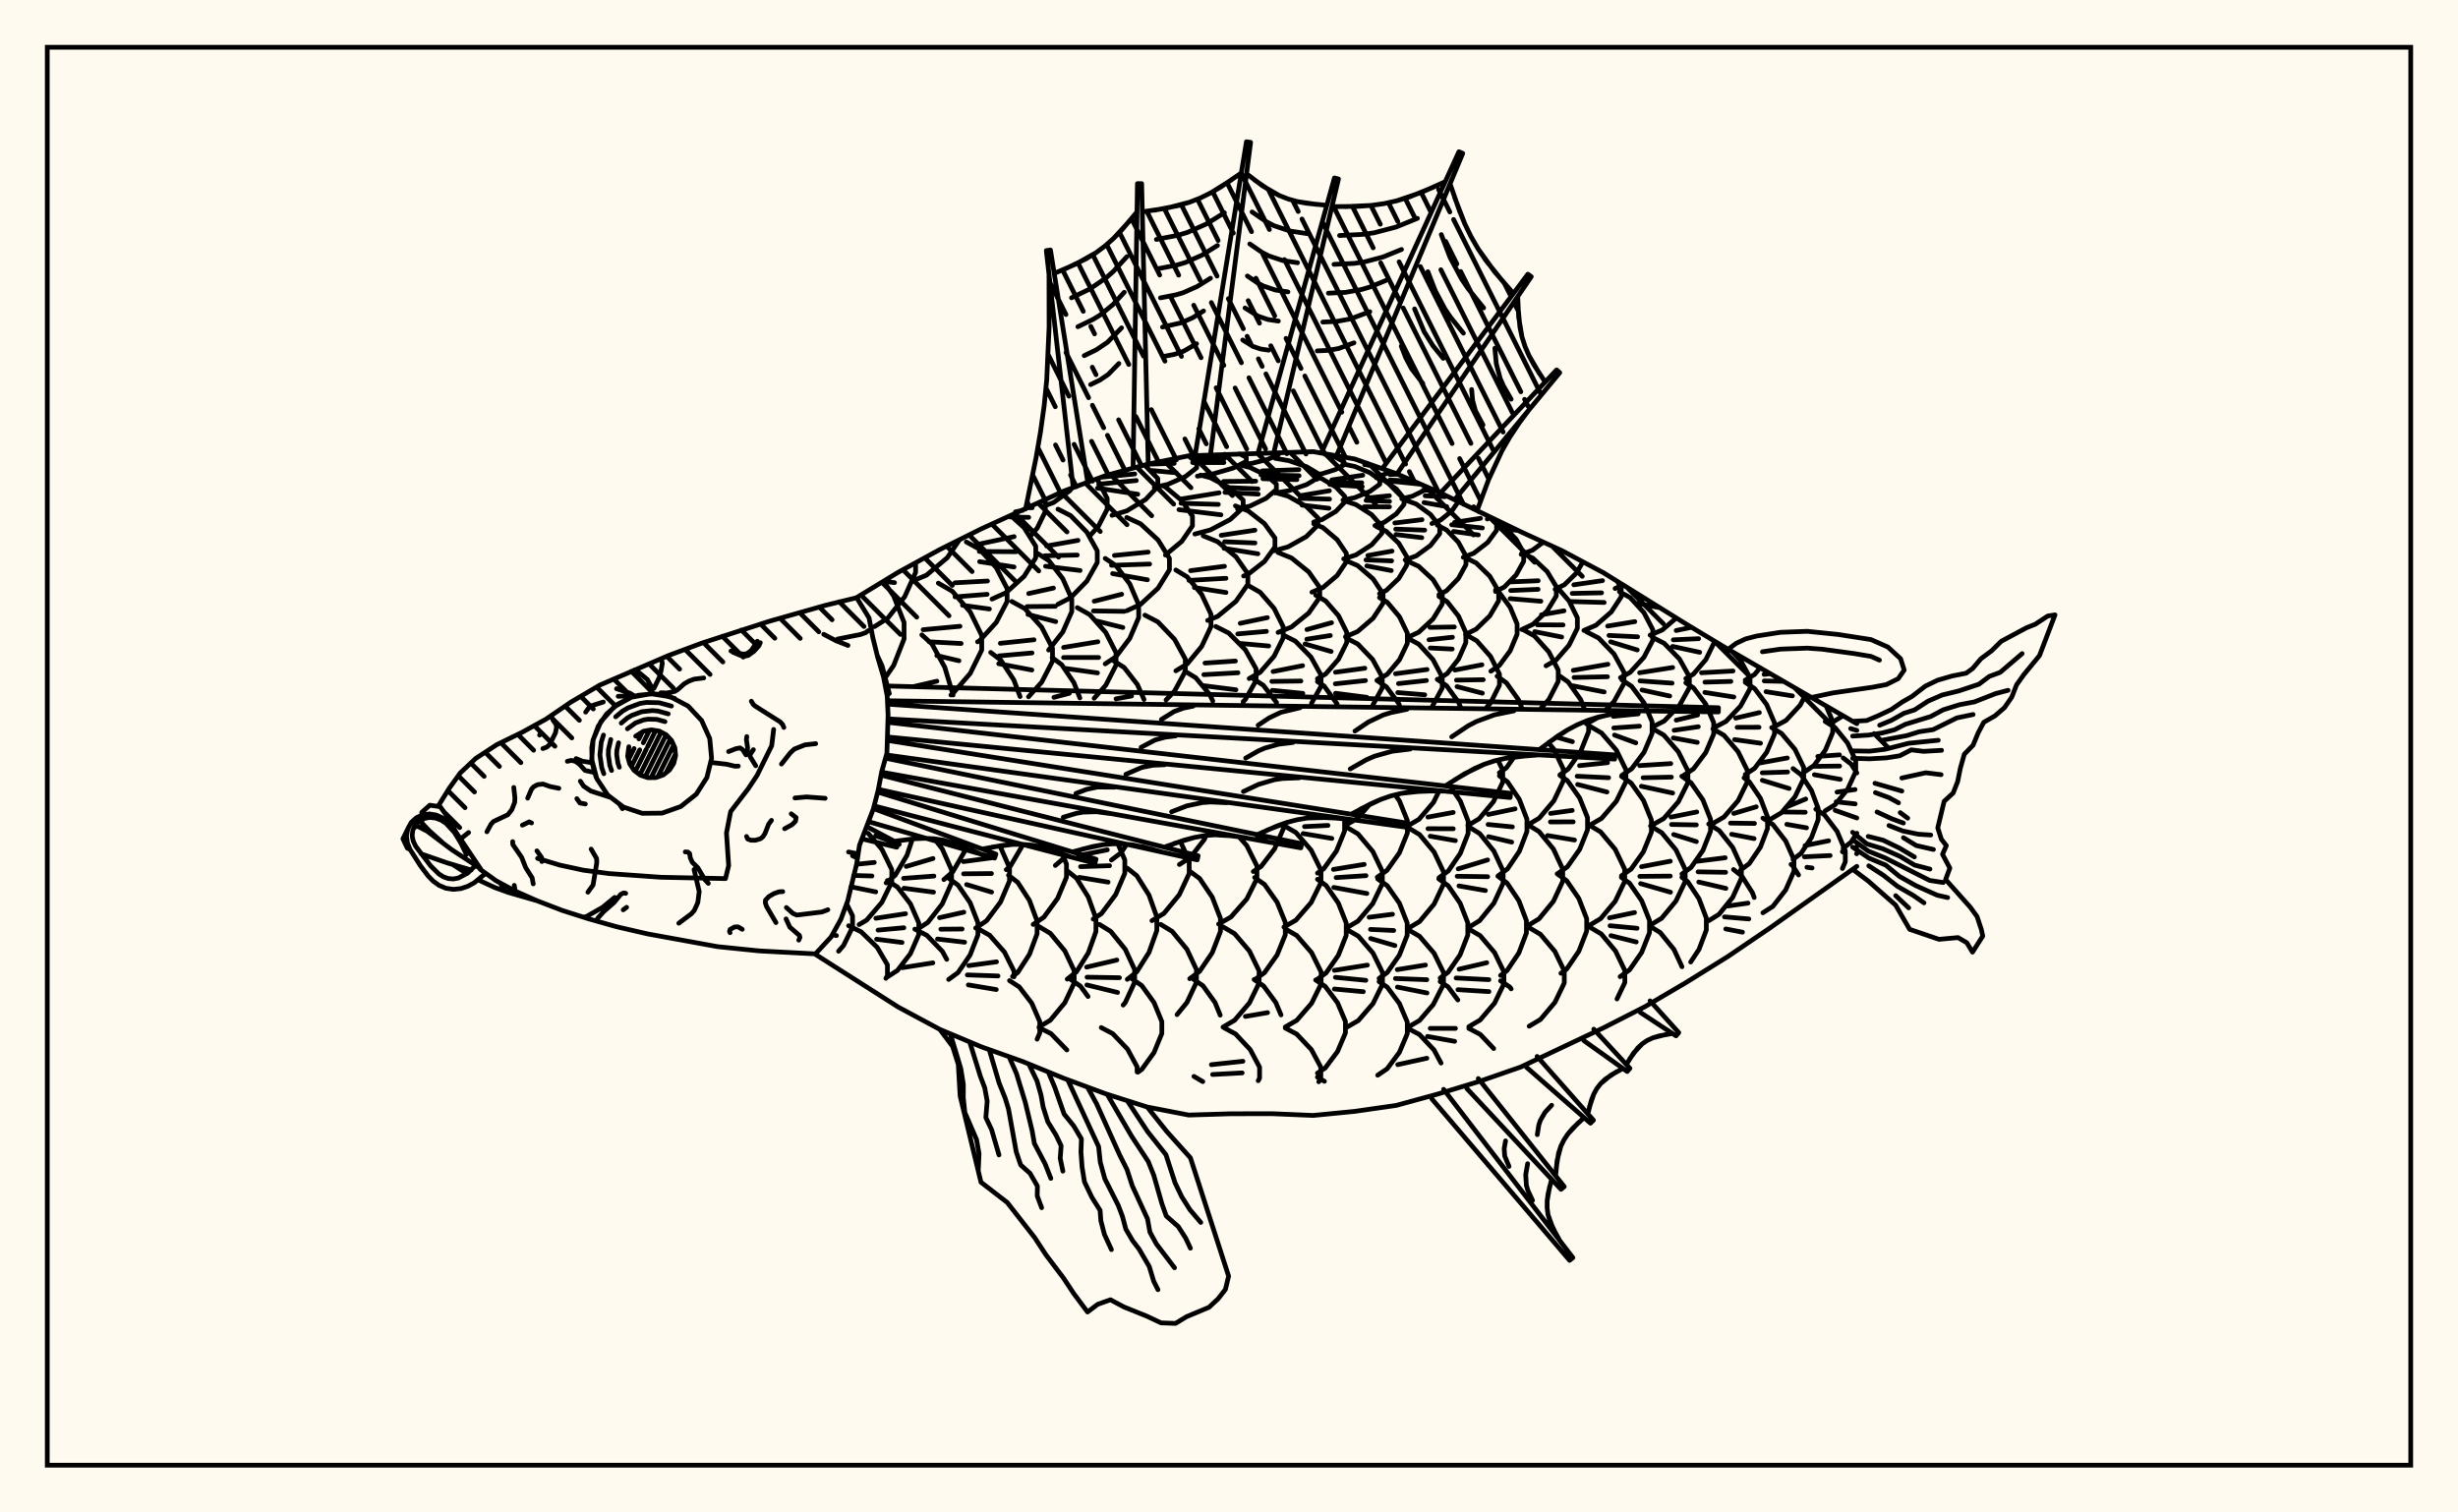 <svg xmlns="http://www.w3.org/2000/svg" width="520" height="320"><rect x="0" y="0" width="520" height="320" fill="floralwhite"/><rect x="10" y="10" width="500" height="300" stroke="black" stroke-width="1" fill="none"/><path stroke="black" stroke-width="1" fill="none" stroke-linecap="round" stroke-linejoin="round" d="
M 181.23 126.43 190.04 121.07 198.82 116.27 207.6 111.89 225.15 103.86 233.93 100.61 242.71 98.23 251.49 96.43 277.82 95.56 286.6 97.11 295.38 100.2 304.15 104.01 321.71 112.5 330.49 116.53 339.26 121.2 356.82 132.1 365.6 137.38 392.82 153.12 
M 392.82 183.3 374.38 196.38 365.6 202.34 356.82 207.8 348.04 212.97 339.26 217.45 321.71 225.76 312.93 228.81 304.15 231.48 295.38 233.88 286.6 235.14 277.82 236 269.04 235.63 260.26 235.65 251.49 235.92 242.71 234.22 233.93 231.43 225.15 228.18 216.37 224.6 207.6 221.48 198.82 217.79 190.04 213.08 172.51 201.92 
M 180.36 194.99 180.36 193.76 179.11 191.22 
M 181.74 195.62 183.33 194.69 186.57 190.91 188.66 186.63 188.66 183.98 186.57 179.7 183.67 176.31 
M 181.21 182.86 184.96 182.47 
M 180.59 185.23 184.47 185.34 
M 180 187.62 185.27 188.7 
M 188.14 146.74 186.6 140.87 185.56 138.61 
M 187.47 186.8 189.41 185.16 191.88 180.95 193.03 177.5 
M 185.25 176.81 190.24 178.65 
M 193.18 200.45 194.37 197.74 194.37 195.26 192.6 191.23 189.86 187.68 187.72 186.3 
M 185.29 194.28 191.57 193.32 
M 185.76 196.79 191.22 196.29 
M 190.17 199.32 190.83 199.41 
M 187.02 143.76 189.06 140.79 191.26 135.18 191.26 131.71 189.06 126.1 186.91 122.98 
M 193.89 196.71 196.28 195.17 199.34 191.25 201.31 186.8 201.31 184.05 199.34 179.61 197.68 177.47 
M 191.72 183.32 197.38 181.64 
M 191.16 185.84 197.57 185.36 
M 191.24 187.93 197.49 188.76 
M 200.29 202.98 199.36 201.28 196.08 197.9 193.53 196.58 
M 185.01 132.57 187.8 130.8 191.39 126.25 193.7 121.11 193.7 119.07 
M 186.91 122.98 189.24 123.27 
M 201.63 147.05 199.87 141.17 197.15 136.25 195.02 134.32 
M 193.35 145.25 198.21 144.12 
M 199.68 186.1 201.58 184.45 204.01 180.23 204.33 179.29 
M 203.9 204 205.23 202.04 206.88 197.82 206.88 195.21 205.23 190.99 202.68 187.27 200.69 185.81 
M 198.76 194.16 203.9 193 
M 199.04 196.6 203.54 196.56 
M 198.33 198.68 204.07 199.35 
M 192.87 123 195.99 121.7 200.41 117.99 203 114.18 
M 201.17 147.04 201.46 146.87 205.25 142.48 207.69 137.52 207.69 134.44 205.25 129.47 201.46 125.09 198.51 123.38 
M 195.29 133.23 203.09 132.51 
M 196.56 135.79 203.33 136.15 
M 198.19 138.7 202.87 139.8 
M 206.41 196.35 208.71 194.81 211.66 190.86 213.57 186.38 213.57 183.6 211.54 178.96 
M 203.82 182.29 210.22 181.44 
M 203.86 184.88 209.75 184.82 
M 204.49 187.15 209.77 188.75 
M 214.52 206.67 214.52 205.47 212.5 201.44 209.36 197.88 206.91 196.49 
M 204.95 204.3 210.82 203.5 
M 206.81 135.8 207.21 135.59 210.77 131.68 213.06 127.26 213.06 124.52 210.77 120.1 207.21 116.19 204.43 114.67 
M 202.02 123.31 208.91 122.93 
M 202.05 126.29 208.83 125.74 
M 203.62 128.07 209.31 128.85 
M 215.8 147.38 214.48 143.85 211.73 139.67 209.58 138.04 
M 212.88 184 213.75 183.26 216.11 179.23 216.3 178.64 
M 214.2 206.6 215.3 205.76 217.79 201.91 219.4 197.56 219.4 194.87 217.79 190.52 215.3 186.68 213.35 185.18 
M 209.86 126.75 212.84 125.4 216.66 121.93 219.12 118.01 219.12 115.58 216.66 111.65 213.85 109.1 
M 207.16 115.11 214.54 113.54 
M 207.18 116.68 214.99 116.73 
M 207.24 118.83 214.52 119.96 
M 217.59 147.42 220.37 144.34 222.66 139.9 222.66 137.15 220.37 132.7 216.82 128.78 214.05 127.25 
M 211.63 136.11 218.75 135.36 
M 211.37 138.77 218.32 138.15 
M 211.28 140.42 218.29 141.76 
M 218.57 195.59 220.84 194.05 223.74 190.09 225.62 185.6 225.62 182.82 224.69 180.59 
M 226.36 209.85 227.25 207.96 227.25 205.37 225.27 201.18 222.2 197.48 219.81 196.04 
M 218.09 113.3 219.43 111.73 221.13 108.23 221.13 106.06 221 105.81 
M 217.55 107.42 218.36 107.43 
M 213.71 109.38 217.62 109.46 
M 221.84 137.54 224.84 133.71 226.74 129.4 226.74 126.74 224.84 122.43 221.9 118.63 219.6 117.15 
M 217.62 125.58 222.87 124.42 
M 217.27 128.34 223.27 128.28 
M 217.47 130 223.35 131.52 
M 228.45 147.67 227.19 144.43 224.6 140.62 222.58 139.13 
M 222.96 147.54 226.23 146.68 
M 223.26 183.11 225.07 181.56 225.46 180.9 
M 225.78 207.16 227.73 205.61 230.23 201.62 231.85 197.1 231.85 194.3 230.23 189.79 227.73 185.8 225.78 184.24 
M 230.18 210.84 228.56 208.63 226.55 207.26 
M 220.52 107.19 222.9 106.32 226.36 103.79 226.77 103.26 
M 223.82 127.84 226.49 126.47 229.92 122.97 232.13 119.01 232.13 116.55 229.92 112.59 226.49 109.08 223.82 107.72 
M 221.4 115.52 228.05 114.33 
M 221.01 117.59 227.9 117.43 
M 221.19 119.8 228.5 120.7 
M 231.47 147.74 233.92 145 236.1 140.73 236.1 138.08 233.92 133.81 230.54 130.04 227.9 128.56 
M 225.01 136.98 232.26 135.78 
M 225 139.11 232.41 139.11 
M 225.39 141.42 232.18 142.37 
M 231.27 194.46 233.01 193.3 236.02 189.29 237.96 184.76 237.96 181.95 236.5 178.54 
M 228.18 181.02 234.25 179.81 
M 228.6 183.36 234.73 183.16 
M 228.33 185.63 234.42 186.64 
M 237.61 212.65 238.06 212.11 240.04 207.81 240.04 205.15 238.06 200.85 234.98 197.06 232.58 195.58 
M 229.88 204.62 236.28 203.12 
M 229.97 206.75 236.82 206.86 
M 229.93 208.39 236.43 209.98 
M 230.45 113.48 232.34 111.39 234.23 107.73 234.23 105.46 232.34 101.8 231.94 101.35 
M 233.81 140.46 236.09 138.94 239.01 135.06 240.89 130.67 240.89 127.95 239.01 123.55 236.09 119.67 233.81 118.15 
M 231.48 127.21 237.3 125.73 
M 231.32 129.26 237.84 129.35 
M 231.84 131.35 237.54 132.76 
M 242.02 147.99 240.62 144.83 237.82 141.23 235.62 139.83 
M 236.1 147.85 239.39 147.26 
M 235.12 181.97 237.17 180.42 238.36 178.63 
M 238.48 207.21 239.33 206.54 
M 239.33 206.54 240.49 205.61 243.07 201.52 244.73 196.88 244.73 194.01 243.07 189.37 240.49 185.28 238.48 183.68 
M 244.96 214.12 244.13 212.11 241.55 208.53 239.53 207.14 
M 235.25 109.03 238.37 108.09 242.36 105.68 244.94 102.94 244.94 101.25 242.14 98.38 
M 232.98 100.97 240.06 100.28 
M 232.44 102.44 240.39 101.67 
M 232.18 103.27 240.7 104.57 
M 238.37 129.22 241.28 127.88 245 124.44 247.4 120.55 247.4 118.14 245 114.26 241.28 110.82 238.37 109.48 
M 235.76 117.52 242.9 116.81 
M 235.14 119.61 243.21 119.34 
M 235.38 121.36 242.75 122.67 
M 246.68 148.09 248.49 146.21 250.76 142.03 250.76 139.45 248.49 135.27 244.96 131.58 242.21 130.15 
M 243.7 194.79 246.24 193.25 249.49 189.29 251.58 184.82 251.58 182.05 249.7 178.03 
M 249.01 214.67 251.1 212.11 253.12 207.82 253.12 205.15 251.1 200.85 247.98 197.06 245.55 195.58 
M 244.19 103.11 247.08 102.47 250.78 100.83 253.16 98.97 253.16 97.82 251.4 96.45 
M 242.74 98.22 248.41 98.04 
M 243.69 99.56 248.86 100.03 
M 246.54 117.43 250.01 114.54 252.27 111.25 252.27 109.2 250.01 105.91 246.51 103 245.94 102.76 
M 248.76 141.93 251.15 140.48 254.22 136.77 256.19 132.57 256.19 129.97 254.22 125.76 251.15 122.05 248.76 120.6 
M 256.57 148.32 255.92 146.94 252.96 143.39 250.66 142 
M 249.51 182.91 251.82 181.43 254.77 177.63 255.14 176.78 
M 251.69 207.07 253.78 205.52 256.46 201.56 258.19 197.08 258.19 194.3 256.46 189.82 253.78 185.86 251.69 184.32 
M 258.14 214.78 257.05 212.12 254.49 208.56 252.48 207.18 
M 253.31 100.74 256.65 100.26 260.91 99.02 263.66 97.62 263.66 96.75 262.22 96.01 
M 252.31 97.02 259.03 97.02 
M 252.31 97.87 258.91 97.87 
M 252.78 112.99 256.07 112.12 260.28 109.9 263 107.38 263 105.82 260.28 103.3 256.07 101.08 253.97 100.52 
M 249.75 105.6 257.9 104.27 
M 249.85 106.48 257.74 106.72 
M 249.42 107.83 258.3 108.92 
M 255.48 131.27 257.58 130.42 261.47 127.23 263.99 123.63 263.99 121.4 261.47 117.8 257.58 114.61 254.54 113.37 
M 251.87 120.74 259.04 119.81 
M 251.54 122.8 259.36 122.35 
M 252.67 124.31 259.36 125.36 
M 262.99 148.47 263.46 148 265.73 143.98 265.73 141.5 263.46 137.48 259.95 133.94 257.2 132.55 
M 254.92 140.29 261.36 139.86 
M 254.68 142.74 261.9 142.34 
M 254.7 145.08 261.47 145.94 
M 257.8 195.5 260.41 194.02 263.76 190.21 265.91 185.89 265.91 183.22 263.76 178.91 262.09 177.01 
M 262.18 214.7 264.33 212.18 266.36 208 266.36 205.41 264.33 201.23 261.18 197.54 258.73 196.1 
M 262.68 98.29 264.98 98 268.29 97.16 270.43 96.21 270.43 95.85 
M 261.81 107.71 264.45 107.07 267.84 105.43 270.02 103.57 270.02 102.41 267.84 100.55 264.45 98.91 262.51 98.43 
M 258.84 101.87 265.65 101.8 
M 259.22 103.13 266.13 103.43 
M 259.14 104.17 266.19 104.55 
M 263.09 121.87 264.05 121.49 267.5 118.79 269.72 115.73 269.72 113.84 267.5 110.78 264.05 108.09 261.36 107.03 
M 258.35 113.26 265.48 112.18 
M 259.07 114.62 265.49 114.88 
M 258.95 116.01 266.11 117.17 
M 264.27 143.57 266.59 142.24 269.55 138.83 271.46 134.97 271.46 132.59 269.55 128.73 266.59 125.32 264.27 123.99 
M 262.38 131.88 268.11 130.67 
M 261.85 134.12 267.92 133.58 
M 262.13 136.12 268.4 136.68 
M 270.06 148.64 267.26 144.99 265.12 143.62 
M 265.14 184.4 266.79 183.32 269.64 179.6 271.48 175.38 271.48 174.29 
M 265.95 176.83 267.89 177.19 
M 265.43 207.27 267.51 205.8 270.18 202.04 271.91 197.78 271.91 195.15 270.18 190.89 267.51 187.13 265.43 185.66 
M 271 214.73 269.89 212.1 267.32 208.61 265.31 207.24 
M 265.62 214.69 268.16 214.25 
M 269.78 104.31 272.69 103.81 276.42 102.53 278.83 101.09 278.83 100.19 276.42 98.75 272.69 97.47 269.78 96.97 
M 267.03 99.63 274.79 99.37 
M 266.76 100.48 274.83 100.65 
M 267.17 101.29 274.36 101.48 
M 269.54 116.54 272.52 115.69 276.35 113.54 278.81 111.1 278.81 109.58 276.35 107.14 272.52 104.99 269.54 104.14 
M 270.38 133.8 273.22 132.66 276.86 129.71 279.2 126.38 279.2 124.32 276.86 120.99 273.22 118.05 270.38 116.9 
M 277.45 148.81 279.47 145.2 279.47 142.83 277.34 139.02 274.04 135.65 271.45 134.34 
M 269.32 142.09 275.57 140.84 
M 269.06 144.17 275.21 144.09 
M 269.16 146.06 275.62 146.7 
M 271.44 174.35 271.7 174.21 
M 271.62 196.15 274.15 194.69 277.38 190.95 279.46 186.72 279.46 184.1 277.38 179.87 274.15 176.14 271.62 174.68 
M 275.23 214.86 277.47 212.27 279.49 208.18 279.49 205.65 277.47 201.56 274.34 197.94 271.9 196.53 
M 277.97 100.5 279.7 100.23 282.52 99.35 284.34 98.35 284.34 97.72 282.52 96.72 280.06 95.95 
M 277.93 110.45 279.7 109.92 282.62 108.19 284.49 106.22 284.49 105.01 282.62 103.04 279.7 101.31 277.97 100.79 
M 275.01 104.89 281.24 103.83 
M 275.08 105.44 281.27 105.6 
M 275.44 106.87 281.14 107.54 
M 277.55 125.29 279.89 124.3 282.89 121.75 284.83 118.86 284.83 117.08 282.89 114.19 279.89 111.64 277.93 110.81 
M 278.71 143.6 280.45 142.6 283.16 139.49 284.91 135.96 284.91 133.78 283.16 130.26 280.45 127.15 278.34 125.93 
M 276.49 133.2 281.7 131.75 
M 276.46 135.24 281.43 134.46 
M 276.09 136.25 281.61 137.84 
M 282.87 148.93 280.12 145.14 278.71 144.2 
M 278.72 184.73 280.06 183.79 282.73 180.06 284.45 175.83 284.45 173.24 
M 275.98 174.89 280.93 174.64 
M 275.68 176.36 281.76 177.39 
M 278.52 207.3 280.54 205.85 283.13 202.12 284.8 197.9 284.8 195.29 283.13 191.07 280.54 187.35 278.72 186.04 
M 283.98 214.58 282.96 212.17 280.36 208.7 278.33 207.34 
M 284.11 105.8 286.61 105.29 289.83 103.96 291.9 102.45 291.9 101.52 289.83 100.02 286.61 98.69 284.11 98.17 
M 281.75 101.54 288.3 100.55 
M 281.41 102.07 288.09 102.14 
M 281.31 102.49 288.19 102.96 
M 284.26 118.25 286.86 117.41 290.19 115.26 292.34 112.83 292.34 111.33 290.19 108.9 286.86 106.76 284.26 105.92 
M 284.64 134.72 287.2 133.62 290.48 130.81 292.59 127.62 292.59 125.65 290.48 122.47 287.2 119.65 284.64 118.56 
M 290.46 149.11 292.42 145.54 292.42 143.24 290.39 139.53 287.25 136.26 284.79 134.98 
M 282.52 142.23 288.74 141.38 
M 282.49 144.68 288.87 143.99 
M 282.53 146.68 289.15 147.53 
M 284.68 174.59 287.13 173.19 289.77 170.18 
M 284.83 196.34 287.28 194.89 290.42 191.17 292.44 186.96 292.44 184.36 290.42 180.15 287.28 176.43 284.83 174.98 
M 282.09 183.95 288.6 182.88 
M 282.66 185.68 288.98 185.27 
M 282.16 187.76 289.17 189.04 
M 288.78 214.28 290.47 212.33 292.47 208.26 292.47 205.74 290.47 201.66 287.36 198.07 284.94 196.67 
M 282.3 205.3 289.28 204.19 
M 282.51 206.78 288.95 207.41 
M 282.29 209.25 288.41 209.82 
M 291.16 100.75 292.53 100.49 294.3 99.82 
M 289.17 98.08 289.3 98.06 
M 288.69 98.31 290.06 98.33 
M 289.25 98.38 290.65 98.54 
M 290.87 111.2 292.85 110.5 295.39 108.72 297.03 106.71 297.03 105.46 295.39 103.45 292.85 101.67 291.16 101.07 
M 289.27 105.37 293.94 104.88 
M 289 105.87 293.96 106.08 
M 288.59 107.22 293.95 107.24 
M 291.84 125.6 293.27 124.92 295.91 122.4 297.61 119.55 297.61 117.78 295.91 114.93 293.27 112.41 291.21 111.42 
M 289.37 117.53 294.49 116.6 
M 288.98 118.46 294.41 118.67 
M 289.16 119.73 294.33 120.72 
M 291.46 143.86 293.48 142.66 296.06 139.59 297.73 136.12 297.73 133.96 296.06 130.49 293.48 127.42 291.84 126.44 
M 296.07 149.24 295.88 148.79 293.3 145.32 291.28 143.96 
M 291.37 185.6 293.42 184.15 296.05 180.44 297.74 176.24 297.74 173.64 296.05 169.44 295.15 168.17 
M 291.75 207.01 293.47 205.77 296.05 202.07 297.7 197.88 297.7 195.29 296.05 191.09 293.47 187.39 291.46 185.95 
M 289.64 194.07 294.59 193.43 
M 289.93 196.64 294.84 196.87 
M 289.97 198.57 295.1 200.06 
M 296.6 213.62 296.05 212.32 293.46 208.84 291.75 207.69 
M 296.55 105.53 298.8 104.98 301.67 103.57 302.16 103.15 
M 294.02 100.4 295.69 100.34 
M 294.03 101.56 299.16 101.84 
M 294.74 101.85 300.54 102.45 
M 297.27 118.47 299.62 117.61 302.64 115.4 304.58 112.9 304.58 111.35 302.64 108.86 299.62 106.65 297.27 105.79 
M 295.08 110.65 300.83 109.95 
M 295.27 111.95 301.4 112.17 
M 295.32 113.09 300.79 113.76 
M 297.76 134.87 300.13 133.77 303.16 130.96 305.12 127.78 305.12 125.81 303.16 122.63 300.13 119.82 297.76 118.72 
M 303.04 149.4 305.11 145.56 305.11 143.26 303.16 139.56 300.14 136.28 297.77 135.01 
M 295.22 142.55 301.9 141.65 
M 295.85 144.63 301.77 143.98 
M 295.7 146.53 301.41 147 
M 297.78 174.76 300.19 173.35 303.27 169.75 304.44 167.37 
M 297.91 196.42 300.31 194.98 303.4 191.27 305.38 187.07 305.38 184.47 303.4 180.28 300.31 176.57 297.91 175.13 
M 303.23 212.51 305.38 208.26 305.38 205.75 303.39 201.69 300.31 198.1 297.91 196.7 
M 295.59 205.15 301.56 204.18 
M 295.21 207.03 301.85 207.28 
M 295.63 208.84 301.88 210.09 
M 302.93 110.77 304.78 110.02 307.16 108.08 308.5 106.15 
M 301.06 103.72 303.64 103.79 
M 301.5 104.9 305.72 105.08 
M 301.26 106.33 306.06 107.18 
M 304.42 125.82 306.02 124.99 308.52 122.4 310.13 119.47 310.13 117.65 308.52 114.72 306.02 112.13 304.07 111.12 
M 304.29 143.71 306.16 142.51 308.56 139.45 310.1 135.98 310.1 133.84 308.56 130.37 306.16 127.31 304.42 126.19 
M 302.51 132.74 307.67 132.65 
M 302.31 135.36 307.27 134.82 
M 302.58 137.1 307.22 137.33 
M 308.95 149.54 308.56 148.58 306.03 145.09 304.05 143.73 
M 304.41 185.72 306.4 184.27 308.94 180.55 310.59 176.33 310.59 173.72 308.94 169.5 306.44 165.84 
M 302.08 172.88 307.43 171.89 
M 302.1 175.33 307.44 175.35 
M 302.57 176.92 307.89 177.86 
M 304.67 206.94 306.36 205.7 308.89 202.02 310.52 197.84 310.52 195.25 308.89 191.08 306.36 187.39 304.38 185.95 
M 308.41 211.57 306.34 208.79 304.67 207.67 
M 309.55 117.92 311.78 117.05 314.72 114.78 316.61 112.2 316.61 110.6 316.01 109.78 
M 307.71 110.52 313.21 109.66 
M 307.11 111.02 313.6 111.71 
M 307.51 112.44 312.75 113.18 
M 310.02 134.23 312.28 133.12 315.18 130.3 317.05 127.1 317.05 125.12 315.18 121.92 312.28 119.1 310.02 117.99 
M 314.5 149.67 315.33 148.73 317.22 144.97 317.22 142.64 315.33 138.88 312.4 135.57 310.11 134.27 
M 307.79 141.77 313.51 140.65 
M 308.12 143.9 313.78 143.81 
M 308.24 145.27 313.6 146.66 
M 310.53 174.66 312.91 173.24 315.95 169.61 317.91 165.49 317.91 162.94 316.89 160.82 
M 310.66 196.24 313.02 194.79 316.04 191.08 317.99 186.87 317.99 184.27 316.04 180.07 313.02 176.35 310.66 174.9 
M 308.49 183.83 314.71 181.94 
M 308.27 185.4 314.73 185.49 
M 308.65 187.44 314.24 188.42 
M 317.39 209.74 318.16 208.15 318.16 205.63 316.19 201.56 313.13 197.96 310.74 196.56 
M 308.67 205.06 314.53 203.69 
M 308.05 206.92 314.98 207.27 
M 308.43 209.39 314.99 209.8 
M 314.63 109.81 315.39 109.49 
M 316.38 125.15 318.26 124.19 320.74 121.64 322.34 118.76 322.34 116.98 320.74 114.09 318.26 111.55 316.32 110.56 
M 315.4 142.01 317.19 140.8 319.48 137.69 320.95 134.18 320.95 132.01 319.48 128.49 317.19 125.39 316.38 124.84 
M 317.2 163.5 318.7 162.44 320.3 160.17 
M 321.96 149.84 321.26 148.09 318.7 144.48 316.71 143.06 
M 316.96 185.29 318.92 183.84 321.42 180.13 323.03 175.93 323.03 173.33 321.42 169.13 318.92 165.42 317.2 164.15 
M 314.87 172.32 320.52 171.13 
M 314.81 174.44 319.95 174.95 
M 314.9 177.02 319.8 178.17 
M 317.45 206.38 318.82 205.35 321.32 201.62 322.92 197.4 322.92 194.78 321.32 190.56 318.82 186.83 316.88 185.37 
M 319.69 209.22 319.4 208.83 317.45 207.52 
M 321.81 117.3 324.2 116.41 326.51 114.7 
M 319.67 112.1 321.11 112.21 
M 321.95 133.19 324.3 132.09 327.3 129.27 329.24 126.08 329.24 124.11 327.3 120.92 324.3 118.1 321.95 117 
M 319.27 123.13 325.41 122.87 
M 319.59 124.94 325.39 124.69 
M 319.48 126.66 325.98 127.21 
M 325.93 149.93 327.67 148 329.65 144.16 329.65 141.78 327.67 137.94 324.61 134.54 322.22 133.22 
M 323.24 174.53 325.64 173.09 328.73 169.42 330.71 165.25 330.71 162.68 328.73 158.51 327.57 157.14 
M 323.21 195.85 325.59 194.4 328.64 190.68 330.6 186.47 330.6 183.87 328.64 179.65 325.59 175.94 323.21 174.48 
M 330.93 205.72 330.93 205.42 328.95 201.31 325.89 197.68 323.5 196.27 
M 328.99 124.68 330.96 123.72 333.49 121.25 334.87 118.87 
M 327.07 140.87 329.21 139.65 331.94 136.5 333.7 132.93 333.7 130.72 331.94 127.15 329.44 124.27 
M 326.1 130.08 330.88 129.23 
M 325.24 132.2 330.67 132.22 
M 324.68 133.64 330.38 134.78 
M 330 163.95 331.76 162.71 334.39 159 336.08 154.8 336.08 152.36 
M 335.25 150.15 334.39 148 331.76 144.3 329.71 142.85 
M 329.25 155.95 332.65 156.92 
M 329.56 184.82 331.59 183.39 334.18 179.72 335.85 175.56 335.85 172.99 334.18 168.83 331.59 165.16 330 164.04 
M 328.03 172.1 332.61 171.46 
M 328 173.9 332.81 173.89 
M 327.39 176.78 333.09 177.73 
M 330.22 205.92 331.44 205.03 334.01 201.26 335.67 197 335.67 194.37 334.01 190.1 331.44 186.34 329.43 184.87 
M 335.08 133.39 337.63 132.29 340.88 129.46 342.98 126.26 342.98 124.28 342.12 122.97 
M 332.95 123.73 339.02 122.85 
M 332.6 125.55 338.82 125.43 
M 332.24 127.27 339.37 127.47 
M 335.62 153.15 338.33 151.66 
M 339.69 150.25 341.45 148.43 343.56 144.59 343.56 142.21 341.45 138.37 338.18 134.98 335.62 133.66 
M 332.83 141.83 340.16 140.54 
M 333 143.34 340.06 143.18 
M 332.73 145.1 339.37 146.4 
M 336.35 174.58 338.81 173.16 341.95 169.52 343.97 165.4 343.97 162.85 341.95 158.72 338.81 155.08 336.35 153.66 
M 334.16 161.99 340.09 161.37 
M 333.65 164.23 340.31 164.55 
M 333.74 165.97 339.96 167.57 
M 336.19 195.82 338.61 194.37 341.71 190.68 343.71 186.49 343.71 183.9 341.71 179.71 338.61 176.01 336.19 174.57 
M 342.16 202.03 341.78 201.23 338.75 197.6 336.37 196.18 
M 341.68 124.52 343.36 123.73 
M 342.81 143.39 344.86 142.26 347.78 139.07 349.66 135.46 349.66 133.23 347.78 129.61 344.86 126.43 342.59 125.18 
M 340.11 132.46 345.85 131.52 
M 340.39 134.44 346.44 134.73 
M 340.73 135.79 346.37 137.52 
M 343.11 164.05 345.17 162.67 347.81 159.16 349.51 155.17 349.51 152.7 347.81 148.72 345.17 145.2 343.11 143.83 
M 341.31 151.56 346.57 151.04 
M 341.4 154.02 346.84 153.64 
M 341.56 155.52 346.06 157.17 
M 343.03 185.3 345.07 183.87 347.68 180.21 349.36 176.06 349.36 173.49 347.68 169.34 345.07 165.68 343.03 164.25 
M 347.87 200.08 348.96 197.33 348.96 194.74 347.3 190.56 344.74 186.87 343 185.62 
M 340.49 194.19 345.79 193.07 
M 340.61 195.86 346.33 196.4 
M 340.8 197.96 346.15 199.3 
M 349.09 134.38 351.66 133.29 354.64 130.74 
M 346.91 126.71 347.98 126.59 
M 346.44 127.66 351.2 128.59 
M 349.53 153.85 352.06 152.56 355.3 149.25 357.39 145.5 357.39 143.18 355.3 139.43 352.06 136.11 349.53 134.82 
M 346.86 142.34 353.86 141.23 
M 346.95 144.06 353.73 144.54 
M 347.37 145.98 353.23 147.26 
M 349.54 174.57 351.97 173.19 355.07 169.63 357.08 165.6 357.08 163.1 355.07 159.07 351.97 155.51 349.54 154.13 
M 346.88 161.98 353.46 161.56 
M 347.61 164.55 353.59 164.42 
M 347.24 166.35 353.86 167.79 
M 349.18 195.7 351.54 194.27 354.56 190.63 356.51 186.5 356.51 183.95 354.56 179.82 351.54 176.18 349.18 174.76 
M 347.28 183.37 353.36 182.21 
M 346.91 185.42 353.35 185.36 
M 347.07 186.95 353.4 188.77 
M 352.09 198.37 351.22 197.3 348.93 195.9 
M 356.64 143.57 358.24 142.63 360.89 139.54 362.6 136.04 362.6 135.57 
M 354.6 133.4 357.85 132.72 
M 354 135.37 359.35 135.13 
M 353.84 136.77 359.58 138.01 
M 356.24 164.01 358.27 162.67 360.86 159.22 362.54 155.31 362.54 152.9 360.86 148.99 358.27 145.54 356.64 144.46 
M 354.61 152.37 359.14 151.28 
M 354.17 154.51 359.29 153.76 
M 354 156.13 359.07 157.07 
M 355.82 184.92 357.75 183.53 360.26 179.93 361.87 175.85 361.87 173.32 360.26 169.24 357.75 165.64 355.79 164.23 
M 353.5 172.88 358.96 171.79 
M 353.62 174.44 358.87 174.53 
M 354.07 176.56 358.88 178.06 
M 360.98 194.62 360.98 194.25 359.43 190.15 357.04 186.54 355.82 185.62 
M 362.71 153.91 365.13 152.64 368.23 149.38 370.23 145.7 370.23 143.41 368.23 139.73 366.47 137.87 
M 359.96 142.34 366.63 141.97 
M 360.69 144.33 366.17 144.17 
M 360.67 146.5 366.8 147.47 
M 362.37 174.23 364.71 172.87 367.71 169.39 369.65 165.44 369.65 163 367.71 159.05 364.71 155.57 362.37 154.21 
M 363.66 193.45 366.56 189.86 368.4 185.82 368.4 183.33 366.56 179.29 363.71 175.73 361.48 174.34 
M 359.07 182.22 364.97 181.48 
M 359.24 184.46 365.06 184.56 
M 359.37 186.62 365.12 187.96 
M 369.21 143.9 371.2 142.69 372.37 141.27 
M 369.21 163.88 371.2 162.56 373.75 159.16 375.4 155.31 375.4 152.93 373.75 149.08 371.2 145.69 369.21 144.36 
M 367.18 151.94 372.2 150.77 
M 367.5 153.88 372.13 153.87 
M 366.96 156.48 372.45 157.25 
M 368.22 184.09 370.06 182.72 372.42 179.24 373.93 175.28 373.93 172.84 372.42 168.89 370.06 165.4 368.96 164.58 
M 366.78 172.11 371.54 170.7 
M 366.09 174.15 371.17 174.22 
M 366.33 176.51 371.09 177.43 
M 371.11 189.89 370.74 188.89 368.49 185.35 366.73 183.97 
M 365.48 191.7 368.23 191.3 
M 375.52 153.68 377.85 152.42 380.83 149.2 382.03 146.92 
M 373.21 142.69 374.54 142.53 
M 373.24 144.07 377.32 144.16 
M 373.61 146.34 379.19 147.23 
M 374.65 173.27 376.88 171.95 379.74 168.57 381.58 164.74 381.58 162.37 379.74 158.55 376.88 155.17 374.81 153.94 
M 372.35 161.42 378.11 160.37 
M 372.82 163.51 378.18 163.34 
M 372.82 165.09 378.49 166.83 
M 378.78 186 379.52 184.33 379.52 181.89 377.78 177.95 375.07 174.46 372.95 173.1 
M 381.86 163.25 383.75 161.97 386.17 158.69 387.72 154.97 387.72 152.66 386.36 149.42 
M 379.32 181.84 381.03 180.54 383.23 177.19 384.65 173.4 384.65 171.06 383.23 167.27 381.03 163.92 379.32 162.61 
M 377.91 170.75 382.01 169.05 
M 377.33 171.8 381.9 171.85 
M 378.01 174.41 382.18 175.15 
M 380.49 185.12 379.27 183.18 378.9 182.88 
M 387.67 152.81 389.91 151.45 
M 386.13 171.55 388.21 170.26 390.87 166.98 392.59 163.25 392.59 160.95 390.87 157.22 388.21 153.94 386.13 152.65 
M 384.57 160.04 389.15 159.71 
M 383.71 162.14 389.18 162.08 
M 383.84 163.91 389.32 164.89 
M 390.38 180.02 388.65 175.91 385.97 172.4 384.14 171.2 
M 381.86 178.9 386.85 177.89 
M 381.72 181.28 387.17 181.01 
M 382.26 183.49 383.35 183.64 
M 391.51 154.15 392.82 154.54 
M 389.93 179.47 391.61 178.17 392.82 176.29 
M 392.82 163.54 391.61 161.66 389.93 160.36 
M 388.63 167.59 392.45 167.04 
M 388.45 169.64 392.47 170.08 
M 388.24 171.45 392.82 173.07 
M 389.88 180.28 389.76 180.18 
M 177.4 201.26 178.46 200.04 180.36 196.16 180.36 194.99 
M 176.09 197.76 176.96 197.95 
M 187.41 206.99 187.74 206.42 187.74 204.13 185.56 200.42 182.17 197.14 179.53 195.86 
M 187.72 206.7 189.86 205.32 192.6 201.77 193.18 200.45 
M 185.44 198.72 190.17 199.32 
M 190.9 204.74 197.35 203.72 
M 200.69 207.23 202.68 205.77 203.9 204 
M 204.64 206.27 211.13 206.49 
M 204.86 208.38 210.77 209.37 
M 219.4 219.87 219.97 218.56 219.97 216.15 218.27 212.25 215.63 208.81 213.57 207.47 
M 219.81 217.29 222.2 215.85 225.27 212.15 226.36 209.85 
M 225.7 222.15 222.33 218.68 219.81 217.43 
M 240.56 226.8 240.56 225.71 238.54 221.98 235.41 218.7 232.97 217.41 
M 231.94 101.35 231.94 101.35 
M 240.72 226.85 241.55 226.27 244.13 222.7 245.79 218.66 245.79 216.15 244.96 214.12 
M 232.98 100.97 232.98 100.97 
M 242.74 98.22 242.74 98.22 
M 254.46 228.85 252.58 227.74 
M 262.22 96.01 262.22 96.01 
M 258.73 217.31 261.18 215.87 262.18 214.7 
M 266.18 228.65 266.47 228.11 266.47 225.79 264.48 222.06 261.39 218.76 258.98 217.47 
M 256.27 225.26 262.95 224.54 
M 256.53 227.34 262.79 227 
M 263.46 215.06 265.62 214.69 
M 271.9 217.29 274.34 215.88 275.23 214.86 
M 278.99 228.88 279.42 228.08 279.42 225.78 277.43 222.07 274.33 218.79 271.91 217.51 
M 278.71 227.06 280.36 225.96 282.96 222.48 284.63 218.55 284.63 216.11 283.98 214.58 
M 280.19 228.78 278.71 227.9 
M 284.94 217.33 287.36 215.93 288.78 214.28 
M 290.06 98.33 290.06 98.33 
M 291.45 227.49 293.46 226.13 296.05 222.65 297.72 218.7 297.72 216.26 296.6 213.62 
M 302.16 103.15 302.16 103.15 
M 295.69 100.34 295.69 100.34 
M 297.91 217.31 300.31 215.91 303.23 212.51 
M 304.86 224.92 303.37 222.14 300.29 218.87 297.88 217.6 
M 295.69 225.25 301.86 223.9 
M 302.57 217.58 307.91 217.58 
M 301.99 219.28 307.73 220.32 
M 310.74 217.22 313.13 215.81 316.19 212.22 317.39 209.74 
M 316 221.85 313.15 218.85 310.74 217.58 
M 323.5 217.12 325.89 215.7 328.95 212.08 330.93 207.97 330.93 205.72 
M 342.08 211.36 343.74 207.88 343.74 205.33 342.16 202.03 
M 342.74 206.64 344.74 205.2 347.3 201.51 347.87 200.08 
M 354.64 130.74 354.64 130.74 
M 355.83 204.54 354.14 200.89 352.09 198.37 
M 357.85 132.72 357.85 132.72 
M 357.67 203.54 359.43 200.87 360.98 196.78 360.98 194.62 
M 366.47 137.87 366.47 137.87 
M 361.48 194.81 363.66 193.45 
M 368.23 191.3 369.8 191.08 
M 364.82 193.99 369.97 194.43 
M 365.09 196.54 368.63 197.23 
M 372.95 193.12 375.07 191.76 377.78 188.28 378.78 186 
M 389.77 183.75 390.38 182.34 390.38 180.02 
M 392.76 179.14 392.82 179.14 
M 392.76 180.62 392.82 180.63 
M 214.81 108.3 216.38 107.97 
M 227 102.81 221.35 53.02 222.23 52.9 230.11 102.03 
M 239.71 98.61 240.63 38.85 241.52 38.85 242.91 98.19 
M 252.87 96.07 263.69 29.99 264.57 30.12 256.08 96.23 
M 266.24 95.53 282.3 37.65 283.16 37.87 269.45 95.89 
M 279.67 95.5 308.64 32.1 309.45 32.45 282.75 96.43 
M 292.69 98.78 323.23 58.01 323.95 58.53 295.54 100.27 
M 305.03 103.97 329.31 78.26 329.97 78.85 307.7 105.75 
M 311.77 107.22 312.93 108.32 
M 216.96 107.7 219.17 96.9 220.12 91.4 220.89 85.88 221.44 80.34 221.94 69.2 221.92 58 
M 223.03 57.85 227.6 55.87 231.86 53.47 233.8 52.02 235.62 50.4 237.33 48.64 240.54 44.83 
M 241.66 44.82 246.74 44.06 251.61 42.8 253.94 41.89 256.19 40.78 258.37 39.49 262.61 36.6 
M 263.72 36.76 267.07 39.31 270.62 41.36 272.51 42.1 274.47 42.65 276.5 43.02 280.69 43.44 
M 281.78 43.72 287.35 43.66 290.1 43.46 292.81 43.08 295.47 42.49 300.66 40.73 305.74 38.44 
M 306.77 38.89 308.76 44.62 309.9 47.39 311.21 50.08 312.7 52.65 316.2 57.51 320.17 62.09 
M 321.08 62.74 321.28 67.11 321.99 71.32 322.64 73.33 323.48 75.27 324.5 77.16 326.88 80.83 
M 327.72 81.57 323.35 86.86 321.32 89.59 319.45 92.41 317.76 95.34 314.91 101.5 312.52 107.93 
M 225.34 56.89 229.78 54.75 231.86 53.47 233.8 52.02 235.62 50.4 238.96 46.76 
M 226.68 63.01 230.51 61.17 233.96 58.82 235.53 57.43 238.4 54.3 
M 228.03 69.13 231.23 67.58 232.72 66.67 235.43 64.46 237.84 61.84 
M 229.37 75.25 231.95 74 234.28 72.42 237.27 69.37 
M 230.72 81.37 232.68 80.42 234.44 79.23 236.71 76.91 
M 244.21 44.48 249.21 43.52 251.61 42.8 253.94 41.89 256.19 40.78 260.5 38.08 
M 244.64 50.66 249.05 49.81 251.18 49.18 255.22 47.39 259.03 45.01 
M 245.07 56.84 248.9 56.1 250.74 55.55 254.25 54 257.56 51.94 
M 245.5 63.02 248.75 62.39 250.31 61.93 253.28 60.61 256.09 58.86 
M 245.93 69.2 249.87 68.3 252.31 67.23 254.62 65.79 
M 246.36 75.38 248.44 74.98 250.41 74.3 253.14 72.72 
M 265.38 38.07 268.81 40.42 270.62 41.36 272.51 42.1 274.47 42.65 278.58 43.26 
M 264.88 44.84 267.92 46.92 269.51 47.75 272.91 48.88 276.55 49.43 
M 264.39 51.61 267.02 53.42 268.41 54.14 271.36 55.12 274.51 55.59 
M 263.89 58.39 266.12 59.91 267.3 60.52 269.8 61.36 272.47 61.76 
M 263.39 65.16 266.19 66.91 268.24 67.6 270.44 67.93 
M 262.9 71.93 265.08 73.3 266.69 73.84 268.4 74.09 
M 284.57 43.72 290.1 43.46 292.81 43.08 295.47 42.49 298.08 41.7 303.21 39.62 
M 283.39 49.83 288.27 49.59 290.67 49.26 295.33 48.04 299.86 46.2 
M 282.21 55.93 286.45 55.73 288.53 55.44 292.57 54.38 296.5 52.78 
M 281.03 62.03 284.63 61.86 288.12 61.23 289.82 60.72 293.15 59.36 
M 279.85 68.14 282.8 68 285.67 67.48 289.79 65.95 
M 278.67 74.24 280.98 74.13 283.21 73.73 286.44 72.53 
M 307.73 41.77 309.9 47.39 311.21 50.08 312.7 52.65 314.37 55.13 318.16 59.82 
M 304.91 49.63 306.77 54.47 309.18 58.99 310.62 61.12 313.87 65.15 
M 302.08 57.49 303.65 61.54 305.66 65.33 306.86 67.11 309.59 70.49 
M 299.26 65.36 301.28 70.17 303.11 73.1 305.31 75.82 
M 296.44 73.22 297.39 75.69 298.62 78.01 301.02 81.16 
M 321.15 64.94 321.55 69.24 321.99 71.32 322.64 73.33 323.48 75.27 325.66 79.01 
M 316.24 73.67 316.55 76.97 317.38 80.1 318.03 81.59 319.69 84.46 
M 311.33 82.41 311.54 84.7 312.12 86.88 313.73 89.91 
M 187.28 145.13 363.55 149.74 363.53 150.63 187.75 148.27 
M 187.78 148.98 341.65 159.72 341.59 160.61 187.87 152.1 
M 187.86 152.83 319.57 167.85 319.48 168.74 187.8 155.93 
M 187.76 156.65 297.44 174.11 297.31 174.99 187.53 159.73 
M 187.34 160.41 275.37 178.51 275.2 179.39 186.51 163.37 
M 186.39 164 253.47 181.06 253.27 181.93 185.81 167 
M 185.68 167.58 231.87 181.79 231.63 182.64 184.92 170.51 
M 184.78 171.06 210.69 180.71 210.41 181.55 183.74 173.84 
M 183.35 174.88 190.03 178.42 189.71 179.25 182.35 177.48 
M 345.31 150.38 340.5 151.15 335.89 152.42 333.7 153.33 331.6 154.44 329.56 155.72 325.63 158.61 
M 325.56 159.72 320.8 160.1 318.48 160.45 316.21 160.97 314.01 161.7 309.81 163.73 305.77 166.28 
M 305.65 167.39 300.98 167.36 296.43 167.86 294.23 168.4 292.08 169.15 289.98 170.07 285.85 172.27 
M 285.69 173.38 281.13 172.96 276.65 173.07 274.47 173.43 272.31 173.99 270.19 174.74 266 176.58 
M 265.78 177.69 261.36 176.89 256.98 176.63 254.82 176.8 252.67 177.19 250.54 177.75 246.3 179.24 
M 246.04 180.33 241.78 179.17 237.52 178.54 235.39 178.53 233.26 178.73 231.13 179.12 226.86 180.25 
M 226.56 181.33 222.49 179.81 218.38 178.83 216.3 178.64 214.19 178.66 212.07 178.87 207.8 179.63 
M 207.45 180.7 203.57 178.96 199.6 177.76 197.58 177.46 195.52 177.37 193.44 177.46 189.22 177.99 
M 342.89 150.73 338.16 151.7 335.89 152.42 333.7 153.33 331.6 154.44 327.58 157.13 
M 320.27 150.4 316.2 151.23 312.37 152.64 310.56 153.59 307.11 155.9 
M 297.66 150.07 294.25 150.77 292.62 151.28 289.53 152.74 286.64 154.68 
M 275.04 149.74 270.98 150.71 268.49 151.89 266.16 153.45 
M 252.43 149.4 250.34 149.83 248.38 150.55 245.69 152.22 
M 323.17 159.88 318.48 160.45 316.21 160.97 314.01 161.7 311.88 162.63 307.78 164.97 
M 298.35 158.48 294.48 158.95 290.8 159.99 289.04 160.76 285.65 162.69 
M 273.53 157.09 270.48 157.46 267.58 158.28 266.19 158.88 263.53 160.4 
M 248.71 155.7 246.49 155.97 244.36 156.56 241.4 158.12 
M 303.31 167.34 298.68 167.52 296.43 167.86 294.23 168.4 292.08 169.15 287.91 171.13 
M 274.85 164.57 271.31 164.71 269.58 164.97 266.25 165.96 263.04 167.48 
M 246.39 161.8 243.93 161.9 241.55 162.37 238.18 163.83 
M 283.4 173.13 278.88 172.92 276.65 173.07 274.47 173.43 272.31 173.99 268.09 175.63 
M 259.59 169.84 256.12 169.68 254.42 169.8 251.09 170.5 247.85 171.76 
M 235.78 166.55 232.18 166.52 229.86 167.01 227.61 167.88 
M 263.57 177.25 259.16 176.67 256.98 176.63 254.82 176.8 252.67 177.19 248.41 178.46 
M 234.79 172.12 231.93 171.74 229.1 171.83 227.71 172.08 224.94 172.91 
M 243.91 179.71 239.65 178.76 237.52 178.54 235.39 178.53 233.26 178.73 229 179.65 
M 224.53 180.53 220.45 179.23 218.38 178.83 216.3 178.64 214.19 178.66 209.94 179.21 
M 242.71 234.22 246.82 239.38 251.84 244.97 259.92 270 259.24 272.81 257.71 274.78 255.76 276.6 251 278.59 248.69 280 245.63 279.89 242.59 278.46 237.79 276.53 234.91 275 232.21 275.97 230.07 277.59 227.14 273.66 224.95 270.35 221.27 265.49 218.89 261.85 213.09 254.42 207.53 250.13 203.12 231.89 202.73 225.2 201.53 221.4 198.82 217.79 
M 238.47 232.87 242.75 239.38 246.66 244.31 248.58 250.24 250.01 253.22 251.74 255.95 254.03 258.64 
M 234.23 231.53 239.4 240.4 242.91 245.74 244.09 248.68 245.83 254.76 246.73 257.28 249.26 259.51 250.83 261.95 251.84 264.09 
M 230.06 230 232 233.56 236.86 244.34 238.43 247.47 239.54 250.89 242.76 257.89 243.27 260.69 244.63 263.18 248.48 268.23 
M 225.88 228.46 232.42 242.61 232.77 245.91 233.73 249.41 236.57 255.02 237.46 257.36 238.17 260.04 239.6 262.48 240.96 264.26 243.13 267.97 244.07 271.08 244.97 272.87 
M 221.76 226.8 223.13 230.02 225.12 235.71 227.15 238.22 228.78 240.97 228.68 243.7 228.92 246.94 229.42 250.04 230.98 253.3 232.73 256.09 232.89 258.27 233.64 261.16 235.13 264.39 
M 217.64 225.12 219.38 228.7 220.22 231.65 220.69 234.25 221.67 237.35 223.42 240.18 224.49 242.42 224.29 245.08 224.86 247.79 
M 213.47 223.57 215.03 227.12 216.89 233.19 218.35 239.24 218.83 241.94 221.1 246.25 222.31 249.32 
M 209.28 222.08 211.37 229.15 212.64 232.32 213.35 234.63 214.99 243.7 215.93 246.48 217.89 248.23 219.47 250.95 219.43 253.02 220.36 255.52 
M 205.14 220.45 207.41 227.75 208.32 230.14 208.84 232.95 208.56 236.45 209.77 238.99 211.34 244.36 
M 201.04 218.72 203.26 226.08 203.8 229.43 203.79 232.25 204.12 235.39 206.59 241.1 207.12 244.09 206.96 247.57 
M 349.08 211.76 355.15 218.48 354.57 219.16 347 214.19 
M 337.17 217.75 344.82 226.04 344.24 226.71 335.05 220.15 
M 325.18 223.52 337.1 237.01 336.47 237.64 322.92 225.79 
M 312.74 228.2 330.92 251.06 330.24 251.64 310.31 230.29 
M 305.4 230.47 332.75 266.1 332.05 266.66 302.91 232.49 
M 353.81 218.66 351.01 219.17 349.7 219.57 348.5 220.12 347.42 220.85 345.59 222.81 344.06 225.22 
M 343.32 226.06 340.77 227.49 338.64 229.25 337.81 230.32 337.16 231.52 336.65 232.82 335.91 235.66 
M 335.12 236.45 332.75 238.69 331.73 239.88 330.87 241.16 330.2 242.53 329.41 245.53 329.1 248.77 
M 328.25 249.5 327.51 252.55 327.31 254.05 327.3 255.53 327.49 256.98 328.49 259.79 330.01 262.54 
M 352.39 218.88 349.7 219.57 348.5 220.12 347.42 220.85 346.45 221.75 344.8 223.98 
M 342.01 226.75 339.63 228.31 338.64 229.25 337.81 230.32 337.16 231.52 336.25 234.22 
M 333.9 237.55 331.73 239.88 330.87 241.16 330.2 242.53 329.72 243.99 329.22 247.13 
M 328.26 233.84 326.85 235.35 325.86 237.07 325.54 238.02 325.22 240.07 
M 327.84 251.03 327.31 254.05 327.3 255.53 327.49 256.98 327.9 258.4 329.21 261.17 
M 323.18 246.21 322.77 248.52 322.91 250.77 323.22 251.86 324.22 253.98 
M 318.51 241.38 318.22 243 318.32 244.56 319.24 246.79 
M 391.93 152.61 394.91 152.45 397.25 151.47 400.1 150.13 402.43 148.53 404.5 147.34 407.31 145.17 409.89 143.92 412.99 143.02 415.96 142.43 417.32 141.44 419.07 139.38 421.36 137.67 423.37 135.68 428.75 132.8 430.56 132.08 433.2 130.34 434.75 130.09 431.46 138.71 428.12 142.77 426.61 144.9 425.59 147.51 424.05 149.73 422.03 151.47 419.67 152.82 418.47 155.1 417.41 157.67 415.56 159.57 414.73 162.49 414.15 165.36 413.2 167.78 411.29 169.54 409.94 175.15 410.71 177.58 411.76 178.91 410.95 180.75 412.5 183.67 411.6 186.09 416.81 191.93 418.25 193.91 419.15 196.62 419.46 198.06 417.29 201.45 416.09 199.46 414.22 198.37 410.2 198.74 403.99 196.62 401.03 191.5 395.26 186.43 391.93 183.92 
M 397.65 153.44 400.1 152.42 402.8 150.91 405.03 150.2 407.88 148.35 410.89 147.04 414.34 146.2 418.66 144.76 420.83 143.12 423.14 142.26 427.79 138.29 
M 391.93 155.74 395.23 155.53 398.12 155.09 400.75 154.42 403.1 153.24 408.45 151.6 411.09 150.18 414.52 149.11 417.71 148.5 422.17 146.75 424.82 146.05 
M 398.34 156.59 403.41 155.63 406.02 154.82 408.97 154.37 413.99 151.89 417.42 151.17 
M 391.93 158.87 395.52 158.93 398.81 158.53 403.77 157.26 410.05 156.62 
M 391.93 160.44 395.53 160.55 399.09 160.35 401.89 159.91 404.33 158.65 406.93 158.97 410.75 158.75 
M 402.34 164.61 407.4 163.5 410.65 163.9 
M 396.65 165.72 402.35 167.37 
M 396.75 167.7 399.63 168.76 401.64 169.86 
M 402 171.93 403.58 173.11 
M 397.1 171.79 400.2 173.23 402.67 174.14 
M 399.62 174.66 402.53 175.81 405.83 176.5 408.46 176.67 
M 402.68 177.24 405.37 178.89 409.03 179.73 
M 395.22 176.97 398.37 177.76 401.88 179.45 405 181.31 
M 391.93 176.09 394.92 178.54 398.29 179.57 401.96 181.19 405.04 183.03 408.29 183.88 
M 391.93 177.66 395.27 180.09 398.81 181.51 408.23 186.28 411.1 186.72 
M 391.93 179.23 395.38 181.55 398.96 183.05 401.8 185.4 405.3 187.38 409.81 189.4 412.04 189.91 
M 395.35 183.18 398.47 185.21 401.41 187.52 404.75 189.44 407.03 191.02 
M 401.04 189.5 403.79 192.08 
M 365.6 137.38 367.28 136.12 369.28 135.18 371.61 134.57 376.69 133.78 382.35 133.57 388.89 134.24 395.82 135.32 399.4 136.9 402.08 139.37 402.84 141.77 401.57 143.6 399.07 144.84 396.13 145.4 387.83 146.59 383.15 147.58 
M 372.85 137.9 376.69 137.34 382.35 137.13 385.52 137.36 392.32 138.29 395.82 138.88 397.61 139.67 
M 92.66 170.61 95.08 166.72 97.38 163.53 100.65 160.46 105.09 157.56 110.43 154.95 115.53 152.14 120.75 148.57 126.87 144.96 141.38 138.71 148.58 136.03 162.77 131.44 174.52 128.1 181.23 126.46 183.85 130.73 184.64 134.85 185.66 139 186.9 143.17 187.7 147.29 187.88 151.34 187.63 159.36 186.53 163.26 185.78 167.2 184.77 171.11 181.83 178.83 181.23 182.78 179.33 190.62 177.9 194.48 175.81 198.26 172.51 201.82 160.61 201.19 151.81 200.29 136.99 197.59 130.38 196.06 124.46 194.38 118.93 192.62 113.65 190.59 109 188.54 104.94 186.34 101.61 183.95 
M 163.67 154.33 163.26 157.76 160.16 164.06 158.31 166.85 154.57 171.71 153.69 176.23 154.15 183.13 153.48 185.89 139.82 185.61 128.89 184.83 123.47 184.12 118.45 183.04 113.73 181.61 
M 93.51 178.17 90.84 175.79 89.27 174.14 89.23 171.87 90.93 170.36 93.13 170.68 94.41 172.44 96.59 176.27 101.7 183.87 
M 99.69 184.08 94.62 182.57 89.1 180.66 
M 86.73 179.7 86.18 179.46 85.24 177.47 86.26 175.4 
M 87.63 175.02 88.37 174.82 90.4 175.88 95.6 179.8 100.63 183.09 
M 101.02 183.37 101.56 183.76 
M 126.25 164.73 125.18 160.68 125.48 156.51 127.13 152.65 129.94 149.54 133.6 147.51 137.72 146.78 141.86 147.43 145.57 149.39 148.43 152.44 150.15 156.26 150.54 160.43 149.55 164.5 147.3 168.03 144.02 170.64 140.07 172.04 135.88 172.08 131.91 170.76 128.57 168.22 126.25 164.73 
M 126.09 164.38 125.26 161.34 125.19 158.19 125.45 156.64 126.54 153.68 128.31 151.08 130.67 149 133.47 147.56 134.98 147.11 138.11 146.79 139.69 146.92 142.72 147.75 
M 127.74 163.7 127.3 162.41 126.91 159.73 127.19 157.04 127.67 155.52 
M 130.25 151.66 131.68 150.47 132.84 149.78 135.38 148.84 136.72 148.62 139.43 148.68 142.04 149.39 
M 129.38 163.02 129.01 161.94 128.69 159.7 128.73 158.56 129.21 156.46 
M 131.43 152.99 132.68 151.94 133.66 151.36 135.78 150.58 138.04 150.34 139.17 150.44 141.36 151.04 
M 131.02 162.33 130.73 161.47 130.46 159.66 130.5 158.75 130.86 157.16 
M 132.73 154.2 134.47 152.94 136.19 152.31 137.09 152.16 138.92 152.2 140.68 152.68 
M 133.21 161.6 132.78 159.98 133.04 157.99 
M 134.48 155.75 136.15 154.71 137.8 154.42 139.46 154.68 140.94 155.46 142.08 156.68 142.77 158.21 142.93 159.88 142.53 161.51 141.63 162.92 140.32 163.96 138.74 164.52 137.06 164.54 135.47 164.01 134.14 162.99 133.21 161.6 
M 135.9 154.85 135.16 156.34 
M 134.14 158.37 132.97 160.71 
M 137.42 154.49 136.09 157.15 
M 135.34 158.65 133.58 162.16 
M 138.71 154.56 137.01 157.97 
M 136.72 158.55 134.4 163.19 
M 139.88 154.9 135.37 163.93 
M 140.93 155.46 136.49 164.35 
M 141.81 156.38 137.73 164.53 
M 142.51 157.64 139.14 164.38 
M 142.9 159.54 140.93 163.47 
M 92.7 170.55 92.78 170.63 
M 93.95 171.81 97.25 175.1 
M 94.73 167.25 98.38 170.89 
M 96.95 164.13 100.38 167.56 
M 99.6 161.44 102.42 164.26 
M 102.65 159.16 105.65 162.16 
M 105.97 157.14 110.19 161.36 
M 109.55 155.38 112.89 158.73 
M 113.03 153.52 117.4 157.89 
M 116.39 151.55 120.97 156.13 
M 119.56 149.39 122.57 152.4 
M 122.85 147.33 125.52 150 
M 126.2 145.35 130.23 149.38 
M 129.84 143.66 133.69 147.5 
M 133.56 142.03 138.02 146.5 
M 137.3 140.44 142.46 145.6 
M 141.05 138.85 143.77 141.57 
M 144.92 137.39 150.22 142.69 
M 148.82 135.95 152.93 140.06 
M 152.82 134.61 157.24 139.03 
M 156.84 133.29 159.57 136.02 
M 160.9 132.02 163.92 135.04 
M 165.02 130.8 169.29 135.07 
M 169.18 129.63 173.22 133.67 
M 173.33 128.44 176.03 131.13 
M 177.54 127.32 182.78 132.55 
M 126.43 194.3 127.69 192.9 129.91 190.95 131.33 189.21 131.95 188.92 132.37 189.01 
M 181.41 181.56 180.35 181.07 
M 157.93 176.98 158.19 177.52 158.86 177.77 159.79 177.78 160.9 177.45 161.4 177.03 161.84 176.35 162.6 174.39 163.21 173.57 
M 139.89 139.34 140.12 140.34 139.82 142.08 139.43 143.42 138.35 145.62 
M 174.57 168.9 170.62 168.61 168.18 168.83 
M 131.84 192.5 132.56 191.96 
M 125.37 161.4 123.2 161.05 121.87 160.5 
M 154.14 159.01 155.72 158.39 156.55 158.24 157.09 158.59 157.82 159.72 
M 131.68 171.1 131 170.07 
M 129.24 168.73 125.01 167.37 123.48 166.34 122.77 165.28 
M 148.88 143.44 146.85 143.69 145.75 144.1 144.76 144.67 143.35 145.93 142.72 146.3 141.05 146.62 139.81 146.57 
M 112.81 187.01 112.58 185.73 111.21 183.56 110.36 181.4 108.48 178.67 108.46 178.06 
M 168.98 198.91 169.23 198.34 169.12 197.92 167.09 196.16 166.29 194.42 
M 114.21 155.38 114.15 155.53 
M 108.99 188.54 108.79 187.32 
M 179.39 136.56 176.92 135.59 174.26 134.2 
M 125.92 163.49 123.76 163 122.62 161.73 121.73 161.08 120.85 160.88 120.02 161.08 
M 150.33 161.31 153.69 161.69 155.5 162.12 156.19 162.09 
M 124.37 188.77 125.47 187.24 126.25 182.52 126.21 181.63 125.06 179.65 
M 160.85 135.98 160.53 136.66 159.48 137.81 158.26 138.69 157.39 138.86 156.9 138.77 155.1 138.02 
M 111.63 168.87 112.45 166.97 112.91 166.45 113.74 166.01 114.88 165.88 116.33 166.4 118.23 166.79 
M 181.55 180.65 179.51 180.26 
M 160.22 135.67 158.95 137.62 157.98 138.32 157.13 138.4 154.64 137.74 
M 175.14 192.48 173.9 192.95 168.56 193.61 167.74 193.25 166.36 192.01 
M 183.66 133.43 183.15 133.85 182.05 134.24 177.19 135.21 
M 149.85 186.9 149.09 186.07 147.63 183.59 146.45 182.43 146.03 181.48 145.89 180.58 145.52 180.28 144.97 180.24 
M 127.63 148.53 125.19 149.31 124.54 149.78 123.9 150.67 
M 164.16 195.2 162.17 191.8 161.91 191.02 161.94 190.45 162.66 189.69 163.74 189.06 164.79 188.69 165.59 188.64 
M 157.02 196.62 156.15 196.1 155.39 196.12 154.45 196.66 154.33 197.08 154.44 197.34 
M 134.19 141.76 135.34 142.43 136.96 143.78 137.77 145.23 138.04 146.83 
M 158.95 148.36 159.38 149.08 159.82 149.43 165.06 152.74 165.55 153.27 165.83 153.91 
M 103.01 175.98 103.88 174.38 104.4 173.81 107.44 172.38 108.28 171.3 108.88 169.76 108.93 168.82 108.69 166.61 
M 123.83 170.1 122.7 169.9 122.03 168.98 
M 143.6 195.33 146.28 193.32 146.88 192.62 147.62 190.97 147.92 188.63 146.83 183.97 
M 123.36 194.03 124.02 193.94 127.48 191.97 130.04 189.87 
M 130.78 147.32 132.32 147.27 133.45 147.6 
M 110.51 174.59 111.95 173.89 112.45 174.12 
M 172.56 157.34 170.31 157.59 168.05 158.48 167.2 159.27 165.32 161.66 
M 130.43 145.71 133.21 146.64 134.43 147.37 
M 114.63 182.28 114.59 181.44 113.59 180.02 
M 159.38 158.61 158.7 159.61 158.69 160.09 159.88 162.02 
M 97.41 177.52 99.13 176.14 
M 157.99 155.84 157.9 156.47 158.16 158.22 158.04 159.55 
M 167.39 172.18 168.42 172.98 168.29 173.76 167.58 174.47 165.99 175.34 
M 116.96 152.32 117.66 153.3 117.74 153.86 117.51 155.07 116.26 157.56 115.67 158.07 114.85 158.38 
M 102.57 184.92 100.34 186.77 99 187.5 97.52 188 95.93 188.17 94.34 187.94 92.88 187.32 91.64 186.42 90.61 185.38 88.95 183.17 86.73 179.7 86.19 178.34 85.99 176.84 86.27 175.35 86.99 174.03 88.08 173.02 89.42 172.4 90.86 172.21 92.27 172.44 93.55 173.02 94.66 173.85 95.59 174.86 97.02 177.14 98.68 180.79 97.51 178.39 96.13 176.12 94.36 174.2 93.29 173.5 92.1 173.07 90.87 172.95 89.67 173.19 88.62 173.77 87.81 174.63 87.32 175.69 87.19 176.84 87.43 177.97 87.95 179.06 91.1 183.19 92.86 184.92 93.82 185.53 94.85 185.88 95.91 185.97 96.96 185.77 98.94 184.72 100.69 183.03 
M 95.79 182.92 98.76 184.84 
M 101.16 186.16 104.67 187.78 107.6 188.84 113.65 190.59 
M 106.82 188.55 105.85 186.84 
M 182.13 125.88 190.49 134.23 
M 186.56 123.19 193.94 130.57 
M 191.02 120.54 200.77 130.28 
M 195.62 118.02 201.46 123.86 
M 200.27 115.55 205.65 120.93 
M 205.02 113.18 214.88 123.04 
M 209.84 110.89 219.75 120.8 
M 214.76 108.69 223.95 117.88 
M 219.63 106.45 225.73 112.55 
M 224.48 104.18 232.76 112.46 
M 229.62 102.21 238.43 111.02 
M 234.88 100.35 243.65 109.12 
M 240.48 98.83 248.3 106.66 
M 246.26 97.5 251.96 103.19 
M 252.27 96.39 260.73 104.85 
M 259.09 96.1 264.89 101.89 
M 266.06 95.95 274.83 104.72 
M 272.97 95.75 278.62 101.4 
M 280.34 96 290.99 106.65 
M 289.64 98.18 297.29 105.84 
M 301.38 102.81 311.75 113.18 
M 314.98 109.3 324.66 118.97 
M 328.36 115.55 334.74 121.94 
M 344.12 124.2 351.9 131.98 
M 362.62 135.59 369.93 142.89 
M 379.7 145.55 387.85 153.7 
M 396.48 155.21 399.5 158.24 
M 217.29 106.14 217.87 107.31 
M 218.46 100.48 221.15 105.87 
M 219.56 94.67 224.43 104.42 
M 223.3 94.14 224.89 97.33 
M 226.48 100.51 227.71 102.98 
M 221.27 82.08 223.25 86.06 
M 227.23 94.01 231.12 101.8 
M 221.77 75.07 226.14 83.83 
M 230.92 93.37 234.59 100.71 
M 225.53 74.6 230.3 84.15 
M 231.1 85.74 233.49 90.51 
M 234.28 92.1 238.05 99.63 
M 221.93 59.39 225.51 66.55 
M 231.08 77.69 231.87 79.28 
M 236.65 88.83 241.52 98.57 
M 224.8 57.12 229.17 65.87 
M 230.76 69.05 231.56 70.64 
M 240.31 88.14 245.2 97.93 
M 228.06 55.64 238.8 77.12 
M 243.57 86.66 248.88 97.28 
M 231.18 53.88 241.92 75.36 
M 250.67 92.87 252.56 96.63 
M 234.12 51.74 246.45 76.41 
M 253.61 90.73 255.2 93.91 
M 236.83 49.16 249.95 75.41 
M 254.73 84.96 259.5 94.51 
M 239.38 46.25 245.34 58.19 
M 247.73 62.96 254.09 75.69 
M 257.28 82.05 263.75 95.01 
M 242.6 44.69 249.36 58.22 
M 252.54 64.58 258.91 77.31 
M 261.29 82.09 267.74 94.98 
M 246.32 44.13 253.88 59.24 
M 256.26 64.02 262.63 76.75 
M 264.22 79.93 272.25 96 
M 249.91 43.31 257.47 58.42 
M 259.86 63.2 263.04 69.56 
M 263.83 71.15 264.63 72.74 
M 266.22 75.92 267.02 77.52 
M 267.81 79.11 276.29 96.06 
M 253.32 42.13 257.7 50.88 
M 264.06 63.61 266.45 68.38 
M 268.84 73.15 270.43 76.34 
M 273.61 82.7 280.32 96.13 
M 256.55 40.57 260.92 49.32 
M 265.69 58.86 269.67 66.82 
M 272.06 71.59 275.24 77.96 
M 276.04 79.55 284.62 96.72 
M 259.6 38.68 264.77 49.02 
M 267.16 53.79 283.87 87.21 
M 285.46 90.39 287.05 93.57 
M 289.27 98.01 289.5 98.46 
M 262.58 36.62 268.55 48.56 
M 271.73 54.92 293.21 97.88 
M 268.33 40.11 297.36 98.19 
M 298.16 99.78 299.27 102.01 
M 273.45 42.36 274.65 44.75 
M 275.44 46.34 304.39 104.23 
M 279.85 47.16 309.62 106.7 
M 282.14 43.72 307.2 93.84 
M 308.79 97.02 313.24 105.93 
M 286.12 43.69 290.5 52.44 
M 292.09 55.62 296.07 63.58 
M 296.86 65.17 311.18 93.81 
M 312.78 96.99 314.97 101.37 
M 290.02 43.47 292.01 47.44 
M 295.98 55.4 315.87 95.18 
M 293.72 42.88 295.71 46.86 
M 300.49 56.4 317.99 91.41 
M 297.26 41.95 299.25 45.93 
M 304.82 57.07 319.94 87.3 
M 300.66 40.73 302.64 44.71 
M 305.83 51.07 308.21 55.85 
M 309.01 57.44 321.74 82.89 
M 322.53 84.49 323.26 85.93 
M 304.33 40.08 306.72 44.85 
M 307.51 46.44 326.06 83.54 
M 318.26 59.94 319.46 62.32 
M 320.25 63.92 321.2 65.82 
"/></svg>